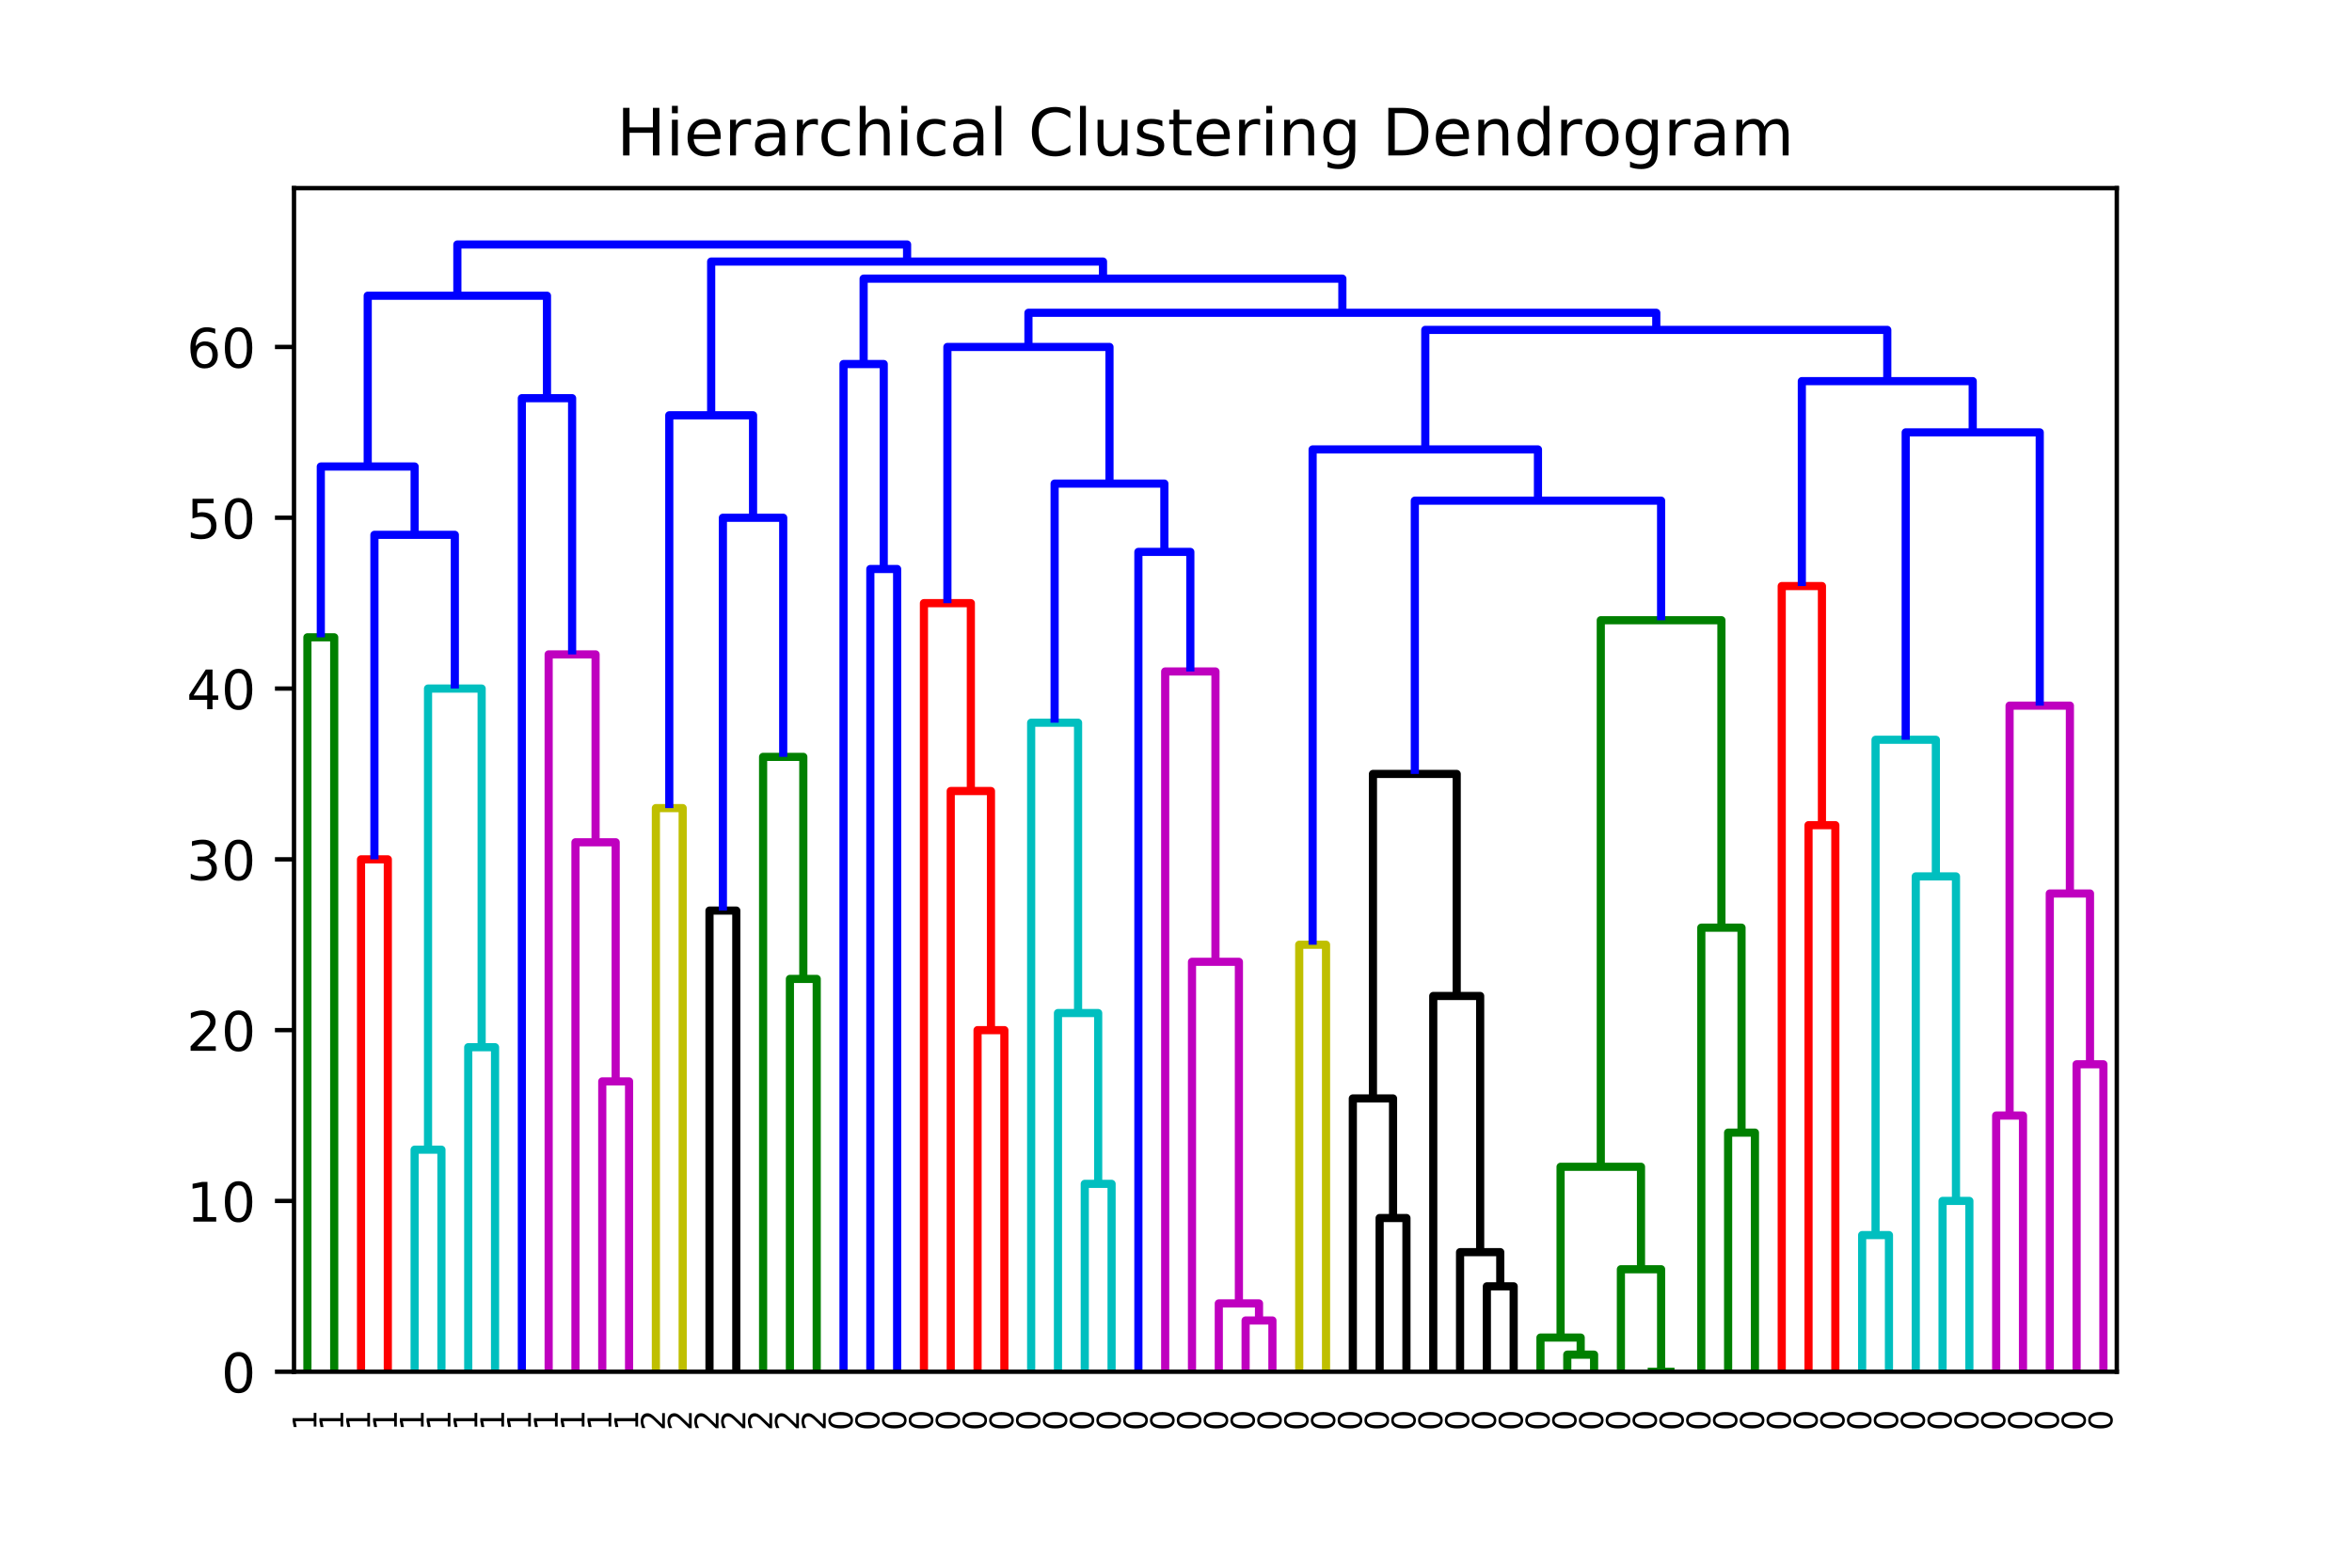 <?xml version="1.0" encoding="utf-8" standalone="no"?>
<!DOCTYPE svg PUBLIC "-//W3C//DTD SVG 1.1//EN"
  "http://www.w3.org/Graphics/SVG/1.1/DTD/svg11.dtd">
<!-- Created with matplotlib (http://matplotlib.org/) -->
<svg height="288pt" version="1.1" viewBox="0 0 432 288" width="432pt" xmlns="http://www.w3.org/2000/svg" xmlns:xlink="http://www.w3.org/1999/xlink">
 <defs>
  <style type="text/css">
*{stroke-linecap:butt;stroke-linejoin:round;}
  </style>
 </defs>
 <g id="figure_1">
  <g id="patch_1">
   <path d="M 0 288 
L 432 288 
L 432 0 
L 0 0 
z
" style="fill:#ffffff;"/>
  </g>
  <g id="axes_1">
   <g id="patch_2">
    <path d="M 54 252 
L 388.8 252 
L 388.8 34.56 
L 54 34.56 
z
" style="fill:#ffffff;"/>
   </g>
   <g id="matplotlib.axis_1">
    <g id="xtick_1">
     <g id="text_1">
      <!-- 1 -->
      <defs>
       <path d="M 12.406 8.297 
L 28.516 8.297 
L 28.516 63.922 
L 10.984 60.406 
L 10.984 69.391 
L 28.422 72.906 
L 38.281 72.906 
L 38.281 8.297 
L 54.391 8.297 
L 54.391 0 
L 12.406 0 
z
" id="DejaVuSans-31"/>
      </defs>
      <g transform="translate(58.117 262.817)rotate(-90)scale(0.06 -0.06)">
       <use xlink:href="#DejaVuSans-31"/>
      </g>
     </g>
    </g>
    <g id="xtick_2">
     <g id="text_2">
      <!-- 1 -->
      <g transform="translate(63.041 262.817)rotate(-90)scale(0.06 -0.06)">
       <use xlink:href="#DejaVuSans-31"/>
      </g>
     </g>
    </g>
    <g id="xtick_3">
     <g id="text_3">
      <!-- 1 -->
      <g transform="translate(67.964 262.817)rotate(-90)scale(0.06 -0.06)">
       <use xlink:href="#DejaVuSans-31"/>
      </g>
     </g>
    </g>
    <g id="xtick_4">
     <g id="text_4">
      <!-- 1 -->
      <g transform="translate(72.888 262.817)rotate(-90)scale(0.06 -0.06)">
       <use xlink:href="#DejaVuSans-31"/>
      </g>
     </g>
    </g>
    <g id="xtick_5">
     <g id="text_5">
      <!-- 1 -->
      <g transform="translate(77.812 262.817)rotate(-90)scale(0.06 -0.06)">
       <use xlink:href="#DejaVuSans-31"/>
      </g>
     </g>
    </g>
    <g id="xtick_6">
     <g id="text_6">
      <!-- 1 -->
      <g transform="translate(82.735 262.817)rotate(-90)scale(0.06 -0.06)">
       <use xlink:href="#DejaVuSans-31"/>
      </g>
     </g>
    </g>
    <g id="xtick_7">
     <g id="text_7">
      <!-- 1 -->
      <g transform="translate(87.659 262.817)rotate(-90)scale(0.06 -0.06)">
       <use xlink:href="#DejaVuSans-31"/>
      </g>
     </g>
    </g>
    <g id="xtick_8">
     <g id="text_8">
      <!-- 1 -->
      <g transform="translate(92.582 262.817)rotate(-90)scale(0.06 -0.06)">
       <use xlink:href="#DejaVuSans-31"/>
      </g>
     </g>
    </g>
    <g id="xtick_9">
     <g id="text_9">
      <!-- 1 -->
      <g transform="translate(97.506 262.817)rotate(-90)scale(0.06 -0.06)">
       <use xlink:href="#DejaVuSans-31"/>
      </g>
     </g>
    </g>
    <g id="xtick_10">
     <g id="text_10">
      <!-- 1 -->
      <g transform="translate(102.429 262.817)rotate(-90)scale(0.06 -0.06)">
       <use xlink:href="#DejaVuSans-31"/>
      </g>
     </g>
    </g>
    <g id="xtick_11">
     <g id="text_11">
      <!-- 1 -->
      <g transform="translate(107.353 262.817)rotate(-90)scale(0.06 -0.06)">
       <use xlink:href="#DejaVuSans-31"/>
      </g>
     </g>
    </g>
    <g id="xtick_12">
     <g id="text_12">
      <!-- 1 -->
      <g transform="translate(112.276 262.817)rotate(-90)scale(0.06 -0.06)">
       <use xlink:href="#DejaVuSans-31"/>
      </g>
     </g>
    </g>
    <g id="xtick_13">
     <g id="text_13">
      <!-- 1 -->
      <g transform="translate(117.2 262.817)rotate(-90)scale(0.06 -0.06)">
       <use xlink:href="#DejaVuSans-31"/>
      </g>
     </g>
    </g>
    <g id="xtick_14">
     <g id="text_14">
      <!-- 2 -->
      <defs>
       <path d="M 19.188 8.297 
L 53.609 8.297 
L 53.609 0 
L 7.328 0 
L 7.328 8.297 
Q 12.938 14.109 22.625 23.891 
Q 32.328 33.688 34.812 36.531 
Q 39.547 41.844 41.422 45.531 
Q 43.312 49.219 43.312 52.781 
Q 43.312 58.594 39.234 62.25 
Q 35.156 65.922 28.609 65.922 
Q 23.969 65.922 18.812 64.312 
Q 13.672 62.703 7.812 59.422 
L 7.812 69.391 
Q 13.766 71.781 18.938 73 
Q 24.125 74.219 28.422 74.219 
Q 39.75 74.219 46.484 68.547 
Q 53.219 62.891 53.219 53.422 
Q 53.219 48.922 51.531 44.891 
Q 49.859 40.875 45.406 35.406 
Q 44.188 33.984 37.641 27.219 
Q 31.109 20.453 19.188 8.297 
z
" id="DejaVuSans-32"/>
      </defs>
      <g transform="translate(122.123 262.817)rotate(-90)scale(0.06 -0.06)">
       <use xlink:href="#DejaVuSans-32"/>
      </g>
     </g>
    </g>
    <g id="xtick_15">
     <g id="text_15">
      <!-- 2 -->
      <g transform="translate(127.047 262.817)rotate(-90)scale(0.06 -0.06)">
       <use xlink:href="#DejaVuSans-32"/>
      </g>
     </g>
    </g>
    <g id="xtick_16">
     <g id="text_16">
      <!-- 2 -->
      <g transform="translate(131.97 262.817)rotate(-90)scale(0.06 -0.06)">
       <use xlink:href="#DejaVuSans-32"/>
      </g>
     </g>
    </g>
    <g id="xtick_17">
     <g id="text_17">
      <!-- 2 -->
      <g transform="translate(136.894 262.817)rotate(-90)scale(0.06 -0.06)">
       <use xlink:href="#DejaVuSans-32"/>
      </g>
     </g>
    </g>
    <g id="xtick_18">
     <g id="text_18">
      <!-- 2 -->
      <g transform="translate(141.817 262.817)rotate(-90)scale(0.06 -0.06)">
       <use xlink:href="#DejaVuSans-32"/>
      </g>
     </g>
    </g>
    <g id="xtick_19">
     <g id="text_19">
      <!-- 2 -->
      <g transform="translate(146.741 262.817)rotate(-90)scale(0.06 -0.06)">
       <use xlink:href="#DejaVuSans-32"/>
      </g>
     </g>
    </g>
    <g id="xtick_20">
     <g id="text_20">
      <!-- 2 -->
      <g transform="translate(151.664 262.817)rotate(-90)scale(0.06 -0.06)">
       <use xlink:href="#DejaVuSans-32"/>
      </g>
     </g>
    </g>
    <g id="xtick_21">
     <g id="text_21">
      <!-- 0 -->
      <defs>
       <path d="M 31.781 66.406 
Q 24.172 66.406 20.328 58.906 
Q 16.5 51.422 16.5 36.375 
Q 16.5 21.391 20.328 13.891 
Q 24.172 6.391 31.781 6.391 
Q 39.453 6.391 43.281 13.891 
Q 47.125 21.391 47.125 36.375 
Q 47.125 51.422 43.281 58.906 
Q 39.453 66.406 31.781 66.406 
z
M 31.781 74.219 
Q 44.047 74.219 50.516 64.516 
Q 56.984 54.828 56.984 36.375 
Q 56.984 17.969 50.516 8.266 
Q 44.047 -1.422 31.781 -1.422 
Q 19.531 -1.422 13.062 8.266 
Q 6.594 17.969 6.594 36.375 
Q 6.594 54.828 13.062 64.516 
Q 19.531 74.219 31.781 74.219 
z
" id="DejaVuSans-30"/>
      </defs>
      <g transform="translate(156.588 262.817)rotate(-90)scale(0.06 -0.06)">
       <use xlink:href="#DejaVuSans-30"/>
      </g>
     </g>
    </g>
    <g id="xtick_22">
     <g id="text_22">
      <!-- 0 -->
      <g transform="translate(161.512 262.817)rotate(-90)scale(0.06 -0.06)">
       <use xlink:href="#DejaVuSans-30"/>
      </g>
     </g>
    </g>
    <g id="xtick_23">
     <g id="text_23">
      <!-- 0 -->
      <g transform="translate(166.435 262.817)rotate(-90)scale(0.06 -0.06)">
       <use xlink:href="#DejaVuSans-30"/>
      </g>
     </g>
    </g>
    <g id="xtick_24">
     <g id="text_24">
      <!-- 0 -->
      <g transform="translate(171.359 262.817)rotate(-90)scale(0.06 -0.06)">
       <use xlink:href="#DejaVuSans-30"/>
      </g>
     </g>
    </g>
    <g id="xtick_25">
     <g id="text_25">
      <!-- 0 -->
      <g transform="translate(176.282 262.817)rotate(-90)scale(0.06 -0.06)">
       <use xlink:href="#DejaVuSans-30"/>
      </g>
     </g>
    </g>
    <g id="xtick_26">
     <g id="text_26">
      <!-- 0 -->
      <g transform="translate(181.206 262.817)rotate(-90)scale(0.06 -0.06)">
       <use xlink:href="#DejaVuSans-30"/>
      </g>
     </g>
    </g>
    <g id="xtick_27">
     <g id="text_27">
      <!-- 0 -->
      <g transform="translate(186.129 262.817)rotate(-90)scale(0.06 -0.06)">
       <use xlink:href="#DejaVuSans-30"/>
      </g>
     </g>
    </g>
    <g id="xtick_28">
     <g id="text_28">
      <!-- 0 -->
      <g transform="translate(191.053 262.817)rotate(-90)scale(0.06 -0.06)">
       <use xlink:href="#DejaVuSans-30"/>
      </g>
     </g>
    </g>
    <g id="xtick_29">
     <g id="text_29">
      <!-- 0 -->
      <g transform="translate(195.976 262.817)rotate(-90)scale(0.06 -0.06)">
       <use xlink:href="#DejaVuSans-30"/>
      </g>
     </g>
    </g>
    <g id="xtick_30">
     <g id="text_30">
      <!-- 0 -->
      <g transform="translate(200.9 262.817)rotate(-90)scale(0.06 -0.06)">
       <use xlink:href="#DejaVuSans-30"/>
      </g>
     </g>
    </g>
    <g id="xtick_31">
     <g id="text_31">
      <!-- 0 -->
      <g transform="translate(205.823 262.817)rotate(-90)scale(0.06 -0.06)">
       <use xlink:href="#DejaVuSans-30"/>
      </g>
     </g>
    </g>
    <g id="xtick_32">
     <g id="text_32">
      <!-- 0 -->
      <g transform="translate(210.747 262.817)rotate(-90)scale(0.06 -0.06)">
       <use xlink:href="#DejaVuSans-30"/>
      </g>
     </g>
    </g>
    <g id="xtick_33">
     <g id="text_33">
      <!-- 0 -->
      <g transform="translate(215.67 262.817)rotate(-90)scale(0.06 -0.06)">
       <use xlink:href="#DejaVuSans-30"/>
      </g>
     </g>
    </g>
    <g id="xtick_34">
     <g id="text_34">
      <!-- 0 -->
      <g transform="translate(220.594 262.817)rotate(-90)scale(0.06 -0.06)">
       <use xlink:href="#DejaVuSans-30"/>
      </g>
     </g>
    </g>
    <g id="xtick_35">
     <g id="text_35">
      <!-- 0 -->
      <g transform="translate(225.517 262.817)rotate(-90)scale(0.06 -0.06)">
       <use xlink:href="#DejaVuSans-30"/>
      </g>
     </g>
    </g>
    <g id="xtick_36">
     <g id="text_36">
      <!-- 0 -->
      <g transform="translate(230.441 262.817)rotate(-90)scale(0.06 -0.06)">
       <use xlink:href="#DejaVuSans-30"/>
      </g>
     </g>
    </g>
    <g id="xtick_37">
     <g id="text_37">
      <!-- 0 -->
      <g transform="translate(235.364 262.817)rotate(-90)scale(0.06 -0.06)">
       <use xlink:href="#DejaVuSans-30"/>
      </g>
     </g>
    </g>
    <g id="xtick_38">
     <g id="text_38">
      <!-- 0 -->
      <g transform="translate(240.288 262.817)rotate(-90)scale(0.06 -0.06)">
       <use xlink:href="#DejaVuSans-30"/>
      </g>
     </g>
    </g>
    <g id="xtick_39">
     <g id="text_39">
      <!-- 0 -->
      <g transform="translate(245.212 262.817)rotate(-90)scale(0.06 -0.06)">
       <use xlink:href="#DejaVuSans-30"/>
      </g>
     </g>
    </g>
    <g id="xtick_40">
     <g id="text_40">
      <!-- 0 -->
      <g transform="translate(250.135 262.817)rotate(-90)scale(0.06 -0.06)">
       <use xlink:href="#DejaVuSans-30"/>
      </g>
     </g>
    </g>
    <g id="xtick_41">
     <g id="text_41">
      <!-- 0 -->
      <g transform="translate(255.059 262.817)rotate(-90)scale(0.06 -0.06)">
       <use xlink:href="#DejaVuSans-30"/>
      </g>
     </g>
    </g>
    <g id="xtick_42">
     <g id="text_42">
      <!-- 0 -->
      <g transform="translate(259.982 262.817)rotate(-90)scale(0.06 -0.06)">
       <use xlink:href="#DejaVuSans-30"/>
      </g>
     </g>
    </g>
    <g id="xtick_43">
     <g id="text_43">
      <!-- 0 -->
      <g transform="translate(264.906 262.817)rotate(-90)scale(0.06 -0.06)">
       <use xlink:href="#DejaVuSans-30"/>
      </g>
     </g>
    </g>
    <g id="xtick_44">
     <g id="text_44">
      <!-- 0 -->
      <g transform="translate(269.829 262.817)rotate(-90)scale(0.06 -0.06)">
       <use xlink:href="#DejaVuSans-30"/>
      </g>
     </g>
    </g>
    <g id="xtick_45">
     <g id="text_45">
      <!-- 0 -->
      <g transform="translate(274.753 262.817)rotate(-90)scale(0.06 -0.06)">
       <use xlink:href="#DejaVuSans-30"/>
      </g>
     </g>
    </g>
    <g id="xtick_46">
     <g id="text_46">
      <!-- 0 -->
      <g transform="translate(279.676 262.817)rotate(-90)scale(0.06 -0.06)">
       <use xlink:href="#DejaVuSans-30"/>
      </g>
     </g>
    </g>
    <g id="xtick_47">
     <g id="text_47">
      <!-- 0 -->
      <g transform="translate(284.6 262.817)rotate(-90)scale(0.06 -0.06)">
       <use xlink:href="#DejaVuSans-30"/>
      </g>
     </g>
    </g>
    <g id="xtick_48">
     <g id="text_48">
      <!-- 0 -->
      <g transform="translate(289.523 262.817)rotate(-90)scale(0.06 -0.06)">
       <use xlink:href="#DejaVuSans-30"/>
      </g>
     </g>
    </g>
    <g id="xtick_49">
     <g id="text_49">
      <!-- 0 -->
      <g transform="translate(294.447 262.817)rotate(-90)scale(0.06 -0.06)">
       <use xlink:href="#DejaVuSans-30"/>
      </g>
     </g>
    </g>
    <g id="xtick_50">
     <g id="text_50">
      <!-- 0 -->
      <g transform="translate(299.37 262.817)rotate(-90)scale(0.06 -0.06)">
       <use xlink:href="#DejaVuSans-30"/>
      </g>
     </g>
    </g>
    <g id="xtick_51">
     <g id="text_51">
      <!-- 0 -->
      <g transform="translate(304.294 262.817)rotate(-90)scale(0.06 -0.06)">
       <use xlink:href="#DejaVuSans-30"/>
      </g>
     </g>
    </g>
    <g id="xtick_52">
     <g id="text_52">
      <!-- 0 -->
      <g transform="translate(309.217 262.817)rotate(-90)scale(0.06 -0.06)">
       <use xlink:href="#DejaVuSans-30"/>
      </g>
     </g>
    </g>
    <g id="xtick_53">
     <g id="text_53">
      <!-- 0 -->
      <g transform="translate(314.141 262.817)rotate(-90)scale(0.06 -0.06)">
       <use xlink:href="#DejaVuSans-30"/>
      </g>
     </g>
    </g>
    <g id="xtick_54">
     <g id="text_54">
      <!-- 0 -->
      <g transform="translate(319.064 262.817)rotate(-90)scale(0.06 -0.06)">
       <use xlink:href="#DejaVuSans-30"/>
      </g>
     </g>
    </g>
    <g id="xtick_55">
     <g id="text_55">
      <!-- 0 -->
      <g transform="translate(323.988 262.817)rotate(-90)scale(0.06 -0.06)">
       <use xlink:href="#DejaVuSans-30"/>
      </g>
     </g>
    </g>
    <g id="xtick_56">
     <g id="text_56">
      <!-- 0 -->
      <g transform="translate(328.912 262.817)rotate(-90)scale(0.06 -0.06)">
       <use xlink:href="#DejaVuSans-30"/>
      </g>
     </g>
    </g>
    <g id="xtick_57">
     <g id="text_57">
      <!-- 0 -->
      <g transform="translate(333.835 262.817)rotate(-90)scale(0.06 -0.06)">
       <use xlink:href="#DejaVuSans-30"/>
      </g>
     </g>
    </g>
    <g id="xtick_58">
     <g id="text_58">
      <!-- 0 -->
      <g transform="translate(338.759 262.817)rotate(-90)scale(0.06 -0.06)">
       <use xlink:href="#DejaVuSans-30"/>
      </g>
     </g>
    </g>
    <g id="xtick_59">
     <g id="text_59">
      <!-- 0 -->
      <g transform="translate(343.682 262.817)rotate(-90)scale(0.06 -0.06)">
       <use xlink:href="#DejaVuSans-30"/>
      </g>
     </g>
    </g>
    <g id="xtick_60">
     <g id="text_60">
      <!-- 0 -->
      <g transform="translate(348.606 262.817)rotate(-90)scale(0.06 -0.06)">
       <use xlink:href="#DejaVuSans-30"/>
      </g>
     </g>
    </g>
    <g id="xtick_61">
     <g id="text_61">
      <!-- 0 -->
      <g transform="translate(353.529 262.817)rotate(-90)scale(0.06 -0.06)">
       <use xlink:href="#DejaVuSans-30"/>
      </g>
     </g>
    </g>
    <g id="xtick_62">
     <g id="text_62">
      <!-- 0 -->
      <g transform="translate(358.453 262.817)rotate(-90)scale(0.06 -0.06)">
       <use xlink:href="#DejaVuSans-30"/>
      </g>
     </g>
    </g>
    <g id="xtick_63">
     <g id="text_63">
      <!-- 0 -->
      <g transform="translate(363.376 262.817)rotate(-90)scale(0.06 -0.06)">
       <use xlink:href="#DejaVuSans-30"/>
      </g>
     </g>
    </g>
    <g id="xtick_64">
     <g id="text_64">
      <!-- 0 -->
      <g transform="translate(368.3 262.817)rotate(-90)scale(0.06 -0.06)">
       <use xlink:href="#DejaVuSans-30"/>
      </g>
     </g>
    </g>
    <g id="xtick_65">
     <g id="text_65">
      <!-- 0 -->
      <g transform="translate(373.223 262.817)rotate(-90)scale(0.06 -0.06)">
       <use xlink:href="#DejaVuSans-30"/>
      </g>
     </g>
    </g>
    <g id="xtick_66">
     <g id="text_66">
      <!-- 0 -->
      <g transform="translate(378.147 262.817)rotate(-90)scale(0.06 -0.06)">
       <use xlink:href="#DejaVuSans-30"/>
      </g>
     </g>
    </g>
    <g id="xtick_67">
     <g id="text_67">
      <!-- 0 -->
      <g transform="translate(383.07 262.817)rotate(-90)scale(0.06 -0.06)">
       <use xlink:href="#DejaVuSans-30"/>
      </g>
     </g>
    </g>
    <g id="xtick_68">
     <g id="text_68">
      <!-- 0 -->
      <g transform="translate(387.994 262.817)rotate(-90)scale(0.06 -0.06)">
       <use xlink:href="#DejaVuSans-30"/>
      </g>
     </g>
    </g>
   </g>
   <g id="matplotlib.axis_2">
    <g id="ytick_1">
     <g id="line2d_1">
      <defs>
       <path d="M 0 0 
L -3.5 0 
" id="m6a37c82763" style="stroke:#000000;stroke-width:0.8;"/>
      </defs>
      <g>
       <use style="stroke:#000000;stroke-width:0.8;" x="54" xlink:href="#m6a37c82763" y="252"/>
      </g>
     </g>
     <g id="text_69">
      <!-- 0 -->
      <g transform="translate(40.638 255.799)scale(0.1 -0.1)">
       <use xlink:href="#DejaVuSans-30"/>
      </g>
     </g>
    </g>
    <g id="ytick_2">
     <g id="line2d_2">
      <g>
       <use style="stroke:#000000;stroke-width:0.8;" x="54" xlink:href="#m6a37c82763" y="220.623"/>
      </g>
     </g>
     <g id="text_70">
      <!-- 10 -->
      <g transform="translate(34.275 224.423)scale(0.1 -0.1)">
       <use xlink:href="#DejaVuSans-31"/>
       <use x="63.623" xlink:href="#DejaVuSans-30"/>
      </g>
     </g>
    </g>
    <g id="ytick_3">
     <g id="line2d_3">
      <g>
       <use style="stroke:#000000;stroke-width:0.8;" x="54" xlink:href="#m6a37c82763" y="189.247"/>
      </g>
     </g>
     <g id="text_71">
      <!-- 20 -->
      <g transform="translate(34.275 193.046)scale(0.1 -0.1)">
       <use xlink:href="#DejaVuSans-32"/>
       <use x="63.623" xlink:href="#DejaVuSans-30"/>
      </g>
     </g>
    </g>
    <g id="ytick_4">
     <g id="line2d_4">
      <g>
       <use style="stroke:#000000;stroke-width:0.8;" x="54" xlink:href="#m6a37c82763" y="157.87"/>
      </g>
     </g>
     <g id="text_72">
      <!-- 30 -->
      <defs>
       <path d="M 40.578 39.312 
Q 47.656 37.797 51.625 33 
Q 55.609 28.219 55.609 21.188 
Q 55.609 10.406 48.188 4.484 
Q 40.766 -1.422 27.094 -1.422 
Q 22.516 -1.422 17.656 -0.516 
Q 12.797 0.391 7.625 2.203 
L 7.625 11.719 
Q 11.719 9.328 16.594 8.109 
Q 21.484 6.891 26.812 6.891 
Q 36.078 6.891 40.938 10.547 
Q 45.797 14.203 45.797 21.188 
Q 45.797 27.641 41.281 31.266 
Q 36.766 34.906 28.719 34.906 
L 20.219 34.906 
L 20.219 43.016 
L 29.109 43.016 
Q 36.375 43.016 40.234 45.922 
Q 44.094 48.828 44.094 54.297 
Q 44.094 59.906 40.109 62.906 
Q 36.141 65.922 28.719 65.922 
Q 24.656 65.922 20.016 65.031 
Q 15.375 64.156 9.812 62.312 
L 9.812 71.094 
Q 15.438 72.656 20.344 73.438 
Q 25.25 74.219 29.594 74.219 
Q 40.828 74.219 47.359 69.109 
Q 53.906 64.016 53.906 55.328 
Q 53.906 49.266 50.438 45.094 
Q 46.969 40.922 40.578 39.312 
z
" id="DejaVuSans-33"/>
      </defs>
      <g transform="translate(34.275 161.669)scale(0.1 -0.1)">
       <use xlink:href="#DejaVuSans-33"/>
       <use x="63.623" xlink:href="#DejaVuSans-30"/>
      </g>
     </g>
    </g>
    <g id="ytick_5">
     <g id="line2d_5">
      <g>
       <use style="stroke:#000000;stroke-width:0.8;" x="54" xlink:href="#m6a37c82763" y="126.494"/>
      </g>
     </g>
     <g id="text_73">
      <!-- 40 -->
      <defs>
       <path d="M 37.797 64.312 
L 12.891 25.391 
L 37.797 25.391 
z
M 35.203 72.906 
L 47.609 72.906 
L 47.609 25.391 
L 58.016 25.391 
L 58.016 17.188 
L 47.609 17.188 
L 47.609 0 
L 37.797 0 
L 37.797 17.188 
L 4.891 17.188 
L 4.891 26.703 
z
" id="DejaVuSans-34"/>
      </defs>
      <g transform="translate(34.275 130.293)scale(0.1 -0.1)">
       <use xlink:href="#DejaVuSans-34"/>
       <use x="63.623" xlink:href="#DejaVuSans-30"/>
      </g>
     </g>
    </g>
    <g id="ytick_6">
     <g id="line2d_6">
      <g>
       <use style="stroke:#000000;stroke-width:0.8;" x="54" xlink:href="#m6a37c82763" y="95.117"/>
      </g>
     </g>
     <g id="text_74">
      <!-- 50 -->
      <defs>
       <path d="M 10.797 72.906 
L 49.516 72.906 
L 49.516 64.594 
L 19.828 64.594 
L 19.828 46.734 
Q 21.969 47.469 24.109 47.828 
Q 26.266 48.188 28.422 48.188 
Q 40.625 48.188 47.75 41.5 
Q 54.891 34.812 54.891 23.391 
Q 54.891 11.625 47.562 5.094 
Q 40.234 -1.422 26.906 -1.422 
Q 22.312 -1.422 17.547 -0.641 
Q 12.797 0.141 7.719 1.703 
L 7.719 11.625 
Q 12.109 9.234 16.797 8.062 
Q 21.484 6.891 26.703 6.891 
Q 35.156 6.891 40.078 11.328 
Q 45.016 15.766 45.016 23.391 
Q 45.016 31 40.078 35.438 
Q 35.156 39.891 26.703 39.891 
Q 22.75 39.891 18.812 39.016 
Q 14.891 38.141 10.797 36.281 
z
" id="DejaVuSans-35"/>
      </defs>
      <g transform="translate(34.275 98.916)scale(0.1 -0.1)">
       <use xlink:href="#DejaVuSans-35"/>
       <use x="63.623" xlink:href="#DejaVuSans-30"/>
      </g>
     </g>
    </g>
    <g id="ytick_7">
     <g id="line2d_7">
      <g>
       <use style="stroke:#000000;stroke-width:0.8;" x="54" xlink:href="#m6a37c82763" y="63.74"/>
      </g>
     </g>
     <g id="text_75">
      <!-- 60 -->
      <defs>
       <path d="M 33.016 40.375 
Q 26.375 40.375 22.484 35.828 
Q 18.609 31.297 18.609 23.391 
Q 18.609 15.531 22.484 10.953 
Q 26.375 6.391 33.016 6.391 
Q 39.656 6.391 43.531 10.953 
Q 47.406 15.531 47.406 23.391 
Q 47.406 31.297 43.531 35.828 
Q 39.656 40.375 33.016 40.375 
z
M 52.594 71.297 
L 52.594 62.312 
Q 48.875 64.062 45.094 64.984 
Q 41.312 65.922 37.594 65.922 
Q 27.828 65.922 22.672 59.328 
Q 17.531 52.734 16.797 39.406 
Q 19.672 43.656 24.016 45.922 
Q 28.375 48.188 33.594 48.188 
Q 44.578 48.188 50.953 41.516 
Q 57.328 34.859 57.328 23.391 
Q 57.328 12.156 50.688 5.359 
Q 44.047 -1.422 33.016 -1.422 
Q 20.359 -1.422 13.672 8.266 
Q 6.984 17.969 6.984 36.375 
Q 6.984 53.656 15.188 63.938 
Q 23.391 74.219 37.203 74.219 
Q 40.922 74.219 44.703 73.484 
Q 48.484 72.75 52.594 71.297 
z
" id="DejaVuSans-36"/>
      </defs>
      <g transform="translate(34.275 67.539)scale(0.1 -0.1)">
       <use xlink:href="#DejaVuSans-36"/>
       <use x="63.623" xlink:href="#DejaVuSans-30"/>
      </g>
     </g>
    </g>
   </g>
   <g id="LineCollection_1">
    <path clip-path="url(#p974ba2e86e)" d="M 56.462 252 
L 56.462 117.081 
L 61.385 117.081 
L 61.385 252 
" style="fill:none;stroke:#008000;stroke-width:1.5;"/>
    <path clip-path="url(#p974ba2e86e)" d="M 145.085 252 
L 145.085 179.834 
L 150.009 179.834 
L 150.009 252 
" style="fill:none;stroke:#008000;stroke-width:1.5;"/>
    <path clip-path="url(#p974ba2e86e)" d="M 140.162 252 
L 140.162 139.044 
L 147.547 139.044 
L 147.547 179.834 
" style="fill:none;stroke:#008000;stroke-width:1.5;"/>
    <path clip-path="url(#p974ba2e86e)" d="M 287.868 252 
L 287.868 248.862 
L 292.791 248.862 
L 292.791 252 
" style="fill:none;stroke:#008000;stroke-width:1.5;"/>
    <path clip-path="url(#p974ba2e86e)" d="M 282.944 252 
L 282.944 245.725 
L 290.329 245.725 
L 290.329 248.862 
" style="fill:none;stroke:#008000;stroke-width:1.5;"/>
    <path clip-path="url(#p974ba2e86e)" d="M 302.638 252 
L 302.638 252 
L 307.562 252 
L 307.562 252 
" style="fill:none;stroke:#008000;stroke-width:1.5;"/>
    <path clip-path="url(#p974ba2e86e)" d="M 297.715 252 
L 297.715 233.174 
L 305.1 233.174 
L 305.1 252 
" style="fill:none;stroke:#008000;stroke-width:1.5;"/>
    <path clip-path="url(#p974ba2e86e)" d="M 286.637 245.725 
L 286.637 214.348 
L 301.407 214.348 
L 301.407 233.174 
" style="fill:none;stroke:#008000;stroke-width:1.5;"/>
    <path clip-path="url(#p974ba2e86e)" d="M 317.409 252 
L 317.409 208.073 
L 322.332 208.073 
L 322.332 252 
" style="fill:none;stroke:#008000;stroke-width:1.5;"/>
    <path clip-path="url(#p974ba2e86e)" d="M 312.485 252 
L 312.485 170.421 
L 319.871 170.421 
L 319.871 208.073 
" style="fill:none;stroke:#008000;stroke-width:1.5;"/>
    <path clip-path="url(#p974ba2e86e)" d="M 294.022 214.348 
L 294.022 113.943 
L 316.178 113.943 
L 316.178 170.421 
" style="fill:none;stroke:#008000;stroke-width:1.5;"/>
   </g>
   <g id="LineCollection_2">
    <path clip-path="url(#p974ba2e86e)" d="M 66.309 252 
L 66.309 157.87 
L 71.232 157.87 
L 71.232 252 
" style="fill:none;stroke:#ff0000;stroke-width:1.5;"/>
    <path clip-path="url(#p974ba2e86e)" d="M 179.55 252 
L 179.55 189.247 
L 184.474 189.247 
L 184.474 252 
" style="fill:none;stroke:#ff0000;stroke-width:1.5;"/>
    <path clip-path="url(#p974ba2e86e)" d="M 174.626 252 
L 174.626 145.319 
L 182.012 145.319 
L 182.012 189.247 
" style="fill:none;stroke:#ff0000;stroke-width:1.5;"/>
    <path clip-path="url(#p974ba2e86e)" d="M 169.703 252 
L 169.703 110.805 
L 178.319 110.805 
L 178.319 145.319 
" style="fill:none;stroke:#ff0000;stroke-width:1.5;"/>
    <path clip-path="url(#p974ba2e86e)" d="M 332.179 252 
L 332.179 151.595 
L 337.103 151.595 
L 337.103 252 
" style="fill:none;stroke:#ff0000;stroke-width:1.5;"/>
    <path clip-path="url(#p974ba2e86e)" d="M 327.256 252 
L 327.256 107.668 
L 334.641 107.668 
L 334.641 151.595 
" style="fill:none;stroke:#ff0000;stroke-width:1.5;"/>
   </g>
   <g id="LineCollection_3">
    <path clip-path="url(#p974ba2e86e)" d="M 76.156 252 
L 76.156 211.21 
L 81.079 211.21 
L 81.079 252 
" style="fill:none;stroke:#00bfbf;stroke-width:1.5;"/>
    <path clip-path="url(#p974ba2e86e)" d="M 86.003 252 
L 86.003 192.384 
L 90.926 192.384 
L 90.926 252 
" style="fill:none;stroke:#00bfbf;stroke-width:1.5;"/>
    <path clip-path="url(#p974ba2e86e)" d="M 78.618 211.21 
L 78.618 126.494 
L 88.465 126.494 
L 88.465 192.384 
" style="fill:none;stroke:#00bfbf;stroke-width:1.5;"/>
    <path clip-path="url(#p974ba2e86e)" d="M 199.244 252 
L 199.244 217.486 
L 204.168 217.486 
L 204.168 252 
" style="fill:none;stroke:#00bfbf;stroke-width:1.5;"/>
    <path clip-path="url(#p974ba2e86e)" d="M 194.321 252 
L 194.321 186.109 
L 201.706 186.109 
L 201.706 217.486 
" style="fill:none;stroke:#00bfbf;stroke-width:1.5;"/>
    <path clip-path="url(#p974ba2e86e)" d="M 189.397 252 
L 189.397 132.769 
L 198.013 132.769 
L 198.013 186.109 
" style="fill:none;stroke:#00bfbf;stroke-width:1.5;"/>
    <path clip-path="url(#p974ba2e86e)" d="M 342.026 252 
L 342.026 226.899 
L 346.95 226.899 
L 346.95 252 
" style="fill:none;stroke:#00bfbf;stroke-width:1.5;"/>
    <path clip-path="url(#p974ba2e86e)" d="M 356.797 252 
L 356.797 220.623 
L 361.721 220.623 
L 361.721 252 
" style="fill:none;stroke:#00bfbf;stroke-width:1.5;"/>
    <path clip-path="url(#p974ba2e86e)" d="M 351.874 252 
L 351.874 161.008 
L 359.259 161.008 
L 359.259 220.623 
" style="fill:none;stroke:#00bfbf;stroke-width:1.5;"/>
    <path clip-path="url(#p974ba2e86e)" d="M 344.488 226.899 
L 344.488 135.906 
L 355.566 135.906 
L 355.566 161.008 
" style="fill:none;stroke:#00bfbf;stroke-width:1.5;"/>
   </g>
   <g id="LineCollection_4">
    <path clip-path="url(#p974ba2e86e)" d="M 110.621 252 
L 110.621 198.66 
L 115.544 198.66 
L 115.544 252 
" style="fill:none;stroke:#bf00bf;stroke-width:1.5;"/>
    <path clip-path="url(#p974ba2e86e)" d="M 105.697 252 
L 105.697 154.732 
L 113.082 154.732 
L 113.082 198.66 
" style="fill:none;stroke:#bf00bf;stroke-width:1.5;"/>
    <path clip-path="url(#p974ba2e86e)" d="M 100.774 252 
L 100.774 120.218 
L 109.39 120.218 
L 109.39 154.732 
" style="fill:none;stroke:#bf00bf;stroke-width:1.5;"/>
    <path clip-path="url(#p974ba2e86e)" d="M 228.785 252 
L 228.785 242.587 
L 233.709 242.587 
L 233.709 252 
" style="fill:none;stroke:#bf00bf;stroke-width:1.5;"/>
    <path clip-path="url(#p974ba2e86e)" d="M 223.862 252 
L 223.862 239.449 
L 231.247 239.449 
L 231.247 242.587 
" style="fill:none;stroke:#bf00bf;stroke-width:1.5;"/>
    <path clip-path="url(#p974ba2e86e)" d="M 218.938 252 
L 218.938 176.696 
L 227.554 176.696 
L 227.554 239.449 
" style="fill:none;stroke:#bf00bf;stroke-width:1.5;"/>
    <path clip-path="url(#p974ba2e86e)" d="M 214.015 252 
L 214.015 123.356 
L 223.246 123.356 
L 223.246 176.696 
" style="fill:none;stroke:#bf00bf;stroke-width:1.5;"/>
    <path clip-path="url(#p974ba2e86e)" d="M 366.644 252 
L 366.644 204.935 
L 371.568 204.935 
L 371.568 252 
" style="fill:none;stroke:#bf00bf;stroke-width:1.5;"/>
    <path clip-path="url(#p974ba2e86e)" d="M 381.415 252 
L 381.415 195.522 
L 386.338 195.522 
L 386.338 252 
" style="fill:none;stroke:#bf00bf;stroke-width:1.5;"/>
    <path clip-path="url(#p974ba2e86e)" d="M 376.491 252 
L 376.491 164.145 
L 383.876 164.145 
L 383.876 195.522 
" style="fill:none;stroke:#bf00bf;stroke-width:1.5;"/>
    <path clip-path="url(#p974ba2e86e)" d="M 369.106 204.935 
L 369.106 129.631 
L 380.184 129.631 
L 380.184 164.145 
" style="fill:none;stroke:#bf00bf;stroke-width:1.5;"/>
   </g>
   <g id="LineCollection_5">
    <path clip-path="url(#p974ba2e86e)" d="M 120.468 252 
L 120.468 148.457 
L 125.391 148.457 
L 125.391 252 
" style="fill:none;stroke:#bfbf00;stroke-width:1.5;"/>
    <path clip-path="url(#p974ba2e86e)" d="M 238.632 252 
L 238.632 173.558 
L 243.556 173.558 
L 243.556 252 
" style="fill:none;stroke:#bfbf00;stroke-width:1.5;"/>
   </g>
   <g id="LineCollection_6">
    <path clip-path="url(#p974ba2e86e)" d="M 130.315 252 
L 130.315 167.283 
L 135.238 167.283 
L 135.238 252 
" style="fill:none;stroke:#000000;stroke-width:1.5;"/>
    <path clip-path="url(#p974ba2e86e)" d="M 253.403 252 
L 253.403 223.761 
L 258.326 223.761 
L 258.326 252 
" style="fill:none;stroke:#000000;stroke-width:1.5;"/>
    <path clip-path="url(#p974ba2e86e)" d="M 248.479 252 
L 248.479 201.797 
L 255.865 201.797 
L 255.865 223.761 
" style="fill:none;stroke:#000000;stroke-width:1.5;"/>
    <path clip-path="url(#p974ba2e86e)" d="M 273.097 252 
L 273.097 236.312 
L 278.021 236.312 
L 278.021 252 
" style="fill:none;stroke:#000000;stroke-width:1.5;"/>
    <path clip-path="url(#p974ba2e86e)" d="M 268.174 252 
L 268.174 230.036 
L 275.559 230.036 
L 275.559 236.312 
" style="fill:none;stroke:#000000;stroke-width:1.5;"/>
    <path clip-path="url(#p974ba2e86e)" d="M 263.25 252 
L 263.25 182.971 
L 271.866 182.971 
L 271.866 230.036 
" style="fill:none;stroke:#000000;stroke-width:1.5;"/>
    <path clip-path="url(#p974ba2e86e)" d="M 252.172 201.797 
L 252.172 142.182 
L 267.558 142.182 
L 267.558 182.971 
" style="fill:none;stroke:#000000;stroke-width:1.5;"/>
   </g>
   <g id="LineCollection_7">
    <path clip-path="url(#p974ba2e86e)" d="M 68.771 157.87 
L 68.771 98.255 
L 83.541 98.255 
L 83.541 126.494 
" style="fill:none;stroke:#0000ff;stroke-width:1.5;"/>
    <path clip-path="url(#p974ba2e86e)" d="M 58.924 117.081 
L 58.924 85.704 
L 76.156 85.704 
L 76.156 98.255 
" style="fill:none;stroke:#0000ff;stroke-width:1.5;"/>
    <path clip-path="url(#p974ba2e86e)" d="M 95.85 252 
L 95.85 73.153 
L 105.082 73.153 
L 105.082 120.218 
" style="fill:none;stroke:#0000ff;stroke-width:1.5;"/>
    <path clip-path="url(#p974ba2e86e)" d="M 67.54 85.704 
L 67.54 54.327 
L 100.466 54.327 
L 100.466 73.153 
" style="fill:none;stroke:#0000ff;stroke-width:1.5;"/>
    <path clip-path="url(#p974ba2e86e)" d="M 132.776 167.283 
L 132.776 95.117 
L 143.854 95.117 
L 143.854 139.044 
" style="fill:none;stroke:#0000ff;stroke-width:1.5;"/>
    <path clip-path="url(#p974ba2e86e)" d="M 122.929 148.457 
L 122.929 76.291 
L 138.315 76.291 
L 138.315 95.117 
" style="fill:none;stroke:#0000ff;stroke-width:1.5;"/>
    <path clip-path="url(#p974ba2e86e)" d="M 159.856 252 
L 159.856 104.53 
L 164.779 104.53 
L 164.779 252 
" style="fill:none;stroke:#0000ff;stroke-width:1.5;"/>
    <path clip-path="url(#p974ba2e86e)" d="M 154.932 252 
L 154.932 66.878 
L 162.318 66.878 
L 162.318 104.53 
" style="fill:none;stroke:#0000ff;stroke-width:1.5;"/>
    <path clip-path="url(#p974ba2e86e)" d="M 209.091 252 
L 209.091 101.392 
L 218.631 101.392 
L 218.631 123.356 
" style="fill:none;stroke:#0000ff;stroke-width:1.5;"/>
    <path clip-path="url(#p974ba2e86e)" d="M 193.705 132.769 
L 193.705 88.842 
L 213.861 88.842 
L 213.861 101.392 
" style="fill:none;stroke:#0000ff;stroke-width:1.5;"/>
    <path clip-path="url(#p974ba2e86e)" d="M 174.011 110.805 
L 174.011 63.74 
L 203.783 63.74 
L 203.783 88.842 
" style="fill:none;stroke:#0000ff;stroke-width:1.5;"/>
    <path clip-path="url(#p974ba2e86e)" d="M 259.865 142.182 
L 259.865 91.979 
L 305.1 91.979 
L 305.1 113.943 
" style="fill:none;stroke:#0000ff;stroke-width:1.5;"/>
    <path clip-path="url(#p974ba2e86e)" d="M 241.094 173.558 
L 241.094 82.566 
L 282.483 82.566 
L 282.483 91.979 
" style="fill:none;stroke:#0000ff;stroke-width:1.5;"/>
    <path clip-path="url(#p974ba2e86e)" d="M 350.027 135.906 
L 350.027 79.429 
L 374.645 79.429 
L 374.645 129.631 
" style="fill:none;stroke:#0000ff;stroke-width:1.5;"/>
    <path clip-path="url(#p974ba2e86e)" d="M 330.949 107.668 
L 330.949 70.016 
L 362.336 70.016 
L 362.336 79.429 
" style="fill:none;stroke:#0000ff;stroke-width:1.5;"/>
    <path clip-path="url(#p974ba2e86e)" d="M 261.788 82.566 
L 261.788 60.603 
L 346.642 60.603 
L 346.642 70.016 
" style="fill:none;stroke:#0000ff;stroke-width:1.5;"/>
    <path clip-path="url(#p974ba2e86e)" d="M 188.897 63.74 
L 188.897 57.465 
L 304.215 57.465 
L 304.215 60.603 
" style="fill:none;stroke:#0000ff;stroke-width:1.5;"/>
    <path clip-path="url(#p974ba2e86e)" d="M 158.625 66.878 
L 158.625 51.19 
L 246.556 51.19 
L 246.556 57.465 
" style="fill:none;stroke:#0000ff;stroke-width:1.5;"/>
    <path clip-path="url(#p974ba2e86e)" d="M 130.622 76.291 
L 130.622 48.052 
L 202.591 48.052 
L 202.591 51.19 
" style="fill:none;stroke:#0000ff;stroke-width:1.5;"/>
    <path clip-path="url(#p974ba2e86e)" d="M 84.003 54.327 
L 84.003 44.914 
L 166.607 44.914 
L 166.607 48.052 
" style="fill:none;stroke:#0000ff;stroke-width:1.5;"/>
   </g>
   <g id="patch_3">
    <path d="M 54 252 
L 54 34.56 
" style="fill:none;stroke:#000000;stroke-linecap:square;stroke-linejoin:miter;stroke-width:0.8;"/>
   </g>
   <g id="patch_4">
    <path d="M 388.8 252 
L 388.8 34.56 
" style="fill:none;stroke:#000000;stroke-linecap:square;stroke-linejoin:miter;stroke-width:0.8;"/>
   </g>
   <g id="patch_5">
    <path d="M 54 252 
L 388.8 252 
" style="fill:none;stroke:#000000;stroke-linecap:square;stroke-linejoin:miter;stroke-width:0.8;"/>
   </g>
   <g id="patch_6">
    <path d="M 54 34.56 
L 388.8 34.56 
" style="fill:none;stroke:#000000;stroke-linecap:square;stroke-linejoin:miter;stroke-width:0.8;"/>
   </g>
   <g id="text_76">
    <!-- Hierarchical Clustering Dendrogram -->
    <defs>
     <path d="M 9.812 72.906 
L 19.672 72.906 
L 19.672 43.016 
L 55.516 43.016 
L 55.516 72.906 
L 65.375 72.906 
L 65.375 0 
L 55.516 0 
L 55.516 34.719 
L 19.672 34.719 
L 19.672 0 
L 9.812 0 
z
" id="DejaVuSans-48"/>
     <path d="M 9.422 54.688 
L 18.406 54.688 
L 18.406 0 
L 9.422 0 
z
M 9.422 75.984 
L 18.406 75.984 
L 18.406 64.594 
L 9.422 64.594 
z
" id="DejaVuSans-69"/>
     <path d="M 56.203 29.594 
L 56.203 25.203 
L 14.891 25.203 
Q 15.484 15.922 20.484 11.062 
Q 25.484 6.203 34.422 6.203 
Q 39.594 6.203 44.453 7.469 
Q 49.312 8.734 54.109 11.281 
L 54.109 2.781 
Q 49.266 0.734 44.188 -0.344 
Q 39.109 -1.422 33.891 -1.422 
Q 20.797 -1.422 13.156 6.188 
Q 5.516 13.812 5.516 26.812 
Q 5.516 40.234 12.766 48.109 
Q 20.016 56 32.328 56 
Q 43.359 56 49.781 48.891 
Q 56.203 41.797 56.203 29.594 
z
M 47.219 32.234 
Q 47.125 39.594 43.094 43.984 
Q 39.062 48.391 32.422 48.391 
Q 24.906 48.391 20.391 44.141 
Q 15.875 39.891 15.188 32.172 
z
" id="DejaVuSans-65"/>
     <path d="M 41.109 46.297 
Q 39.594 47.172 37.812 47.578 
Q 36.031 48 33.891 48 
Q 26.266 48 22.188 43.047 
Q 18.109 38.094 18.109 28.812 
L 18.109 0 
L 9.078 0 
L 9.078 54.688 
L 18.109 54.688 
L 18.109 46.188 
Q 20.953 51.172 25.484 53.578 
Q 30.031 56 36.531 56 
Q 37.453 56 38.578 55.875 
Q 39.703 55.766 41.062 55.516 
z
" id="DejaVuSans-72"/>
     <path d="M 34.281 27.484 
Q 23.391 27.484 19.188 25 
Q 14.984 22.516 14.984 16.5 
Q 14.984 11.719 18.141 8.906 
Q 21.297 6.109 26.703 6.109 
Q 34.188 6.109 38.703 11.406 
Q 43.219 16.703 43.219 25.484 
L 43.219 27.484 
z
M 52.203 31.203 
L 52.203 0 
L 43.219 0 
L 43.219 8.297 
Q 40.141 3.328 35.547 0.953 
Q 30.953 -1.422 24.312 -1.422 
Q 15.922 -1.422 10.953 3.297 
Q 6 8.016 6 15.922 
Q 6 25.141 12.172 29.828 
Q 18.359 34.516 30.609 34.516 
L 43.219 34.516 
L 43.219 35.406 
Q 43.219 41.609 39.141 45 
Q 35.062 48.391 27.688 48.391 
Q 23 48.391 18.547 47.266 
Q 14.109 46.141 10.016 43.891 
L 10.016 52.203 
Q 14.938 54.109 19.578 55.047 
Q 24.219 56 28.609 56 
Q 40.484 56 46.344 49.844 
Q 52.203 43.703 52.203 31.203 
z
" id="DejaVuSans-61"/>
     <path d="M 48.781 52.594 
L 48.781 44.188 
Q 44.969 46.297 41.141 47.344 
Q 37.312 48.391 33.406 48.391 
Q 24.656 48.391 19.812 42.844 
Q 14.984 37.312 14.984 27.297 
Q 14.984 17.281 19.812 11.734 
Q 24.656 6.203 33.406 6.203 
Q 37.312 6.203 41.141 7.25 
Q 44.969 8.297 48.781 10.406 
L 48.781 2.094 
Q 45.016 0.344 40.984 -0.531 
Q 36.969 -1.422 32.422 -1.422 
Q 20.062 -1.422 12.781 6.344 
Q 5.516 14.109 5.516 27.297 
Q 5.516 40.672 12.859 48.328 
Q 20.219 56 33.016 56 
Q 37.156 56 41.109 55.141 
Q 45.062 54.297 48.781 52.594 
z
" id="DejaVuSans-63"/>
     <path d="M 54.891 33.016 
L 54.891 0 
L 45.906 0 
L 45.906 32.719 
Q 45.906 40.484 42.875 44.328 
Q 39.844 48.188 33.797 48.188 
Q 26.516 48.188 22.312 43.547 
Q 18.109 38.922 18.109 30.906 
L 18.109 0 
L 9.078 0 
L 9.078 75.984 
L 18.109 75.984 
L 18.109 46.188 
Q 21.344 51.125 25.703 53.562 
Q 30.078 56 35.797 56 
Q 45.219 56 50.047 50.172 
Q 54.891 44.344 54.891 33.016 
z
" id="DejaVuSans-68"/>
     <path d="M 9.422 75.984 
L 18.406 75.984 
L 18.406 0 
L 9.422 0 
z
" id="DejaVuSans-6c"/>
     <path id="DejaVuSans-20"/>
     <path d="M 64.406 67.281 
L 64.406 56.891 
Q 59.422 61.531 53.781 63.812 
Q 48.141 66.109 41.797 66.109 
Q 29.297 66.109 22.656 58.469 
Q 16.016 50.828 16.016 36.375 
Q 16.016 21.969 22.656 14.328 
Q 29.297 6.688 41.797 6.688 
Q 48.141 6.688 53.781 8.984 
Q 59.422 11.281 64.406 15.922 
L 64.406 5.609 
Q 59.234 2.094 53.438 0.328 
Q 47.656 -1.422 41.219 -1.422 
Q 24.656 -1.422 15.125 8.703 
Q 5.609 18.844 5.609 36.375 
Q 5.609 53.953 15.125 64.078 
Q 24.656 74.219 41.219 74.219 
Q 47.75 74.219 53.531 72.484 
Q 59.328 70.75 64.406 67.281 
z
" id="DejaVuSans-43"/>
     <path d="M 8.5 21.578 
L 8.5 54.688 
L 17.484 54.688 
L 17.484 21.922 
Q 17.484 14.156 20.5 10.266 
Q 23.531 6.391 29.594 6.391 
Q 36.859 6.391 41.078 11.031 
Q 45.312 15.672 45.312 23.688 
L 45.312 54.688 
L 54.297 54.688 
L 54.297 0 
L 45.312 0 
L 45.312 8.406 
Q 42.047 3.422 37.719 1 
Q 33.406 -1.422 27.688 -1.422 
Q 18.266 -1.422 13.375 4.438 
Q 8.5 10.297 8.5 21.578 
z
M 31.109 56 
z
" id="DejaVuSans-75"/>
     <path d="M 44.281 53.078 
L 44.281 44.578 
Q 40.484 46.531 36.375 47.5 
Q 32.281 48.484 27.875 48.484 
Q 21.188 48.484 17.844 46.438 
Q 14.5 44.391 14.5 40.281 
Q 14.5 37.156 16.891 35.375 
Q 19.281 33.594 26.516 31.984 
L 29.594 31.297 
Q 39.156 29.25 43.188 25.516 
Q 47.219 21.781 47.219 15.094 
Q 47.219 7.469 41.188 3.016 
Q 35.156 -1.422 24.609 -1.422 
Q 20.219 -1.422 15.453 -0.562 
Q 10.688 0.297 5.422 2 
L 5.422 11.281 
Q 10.406 8.688 15.234 7.391 
Q 20.062 6.109 24.812 6.109 
Q 31.156 6.109 34.562 8.281 
Q 37.984 10.453 37.984 14.406 
Q 37.984 18.062 35.516 20.016 
Q 33.062 21.969 24.703 23.781 
L 21.578 24.516 
Q 13.234 26.266 9.516 29.906 
Q 5.812 33.547 5.812 39.891 
Q 5.812 47.609 11.281 51.797 
Q 16.75 56 26.812 56 
Q 31.781 56 36.172 55.266 
Q 40.578 54.547 44.281 53.078 
z
" id="DejaVuSans-73"/>
     <path d="M 18.312 70.219 
L 18.312 54.688 
L 36.812 54.688 
L 36.812 47.703 
L 18.312 47.703 
L 18.312 18.016 
Q 18.312 11.328 20.141 9.422 
Q 21.969 7.516 27.594 7.516 
L 36.812 7.516 
L 36.812 0 
L 27.594 0 
Q 17.188 0 13.234 3.875 
Q 9.281 7.766 9.281 18.016 
L 9.281 47.703 
L 2.688 47.703 
L 2.688 54.688 
L 9.281 54.688 
L 9.281 70.219 
z
" id="DejaVuSans-74"/>
     <path d="M 54.891 33.016 
L 54.891 0 
L 45.906 0 
L 45.906 32.719 
Q 45.906 40.484 42.875 44.328 
Q 39.844 48.188 33.797 48.188 
Q 26.516 48.188 22.312 43.547 
Q 18.109 38.922 18.109 30.906 
L 18.109 0 
L 9.078 0 
L 9.078 54.688 
L 18.109 54.688 
L 18.109 46.188 
Q 21.344 51.125 25.703 53.562 
Q 30.078 56 35.797 56 
Q 45.219 56 50.047 50.172 
Q 54.891 44.344 54.891 33.016 
z
" id="DejaVuSans-6e"/>
     <path d="M 45.406 27.984 
Q 45.406 37.75 41.375 43.109 
Q 37.359 48.484 30.078 48.484 
Q 22.859 48.484 18.828 43.109 
Q 14.797 37.75 14.797 27.984 
Q 14.797 18.266 18.828 12.891 
Q 22.859 7.516 30.078 7.516 
Q 37.359 7.516 41.375 12.891 
Q 45.406 18.266 45.406 27.984 
z
M 54.391 6.781 
Q 54.391 -7.172 48.188 -13.984 
Q 42 -20.797 29.203 -20.797 
Q 24.469 -20.797 20.266 -20.094 
Q 16.062 -19.391 12.109 -17.922 
L 12.109 -9.188 
Q 16.062 -11.328 19.922 -12.344 
Q 23.781 -13.375 27.781 -13.375 
Q 36.625 -13.375 41.016 -8.766 
Q 45.406 -4.156 45.406 5.172 
L 45.406 9.625 
Q 42.625 4.781 38.281 2.391 
Q 33.938 0 27.875 0 
Q 17.828 0 11.672 7.656 
Q 5.516 15.328 5.516 27.984 
Q 5.516 40.672 11.672 48.328 
Q 17.828 56 27.875 56 
Q 33.938 56 38.281 53.609 
Q 42.625 51.219 45.406 46.391 
L 45.406 54.688 
L 54.391 54.688 
z
" id="DejaVuSans-67"/>
     <path d="M 19.672 64.797 
L 19.672 8.109 
L 31.594 8.109 
Q 46.688 8.109 53.688 14.938 
Q 60.688 21.781 60.688 36.531 
Q 60.688 51.172 53.688 57.984 
Q 46.688 64.797 31.594 64.797 
z
M 9.812 72.906 
L 30.078 72.906 
Q 51.266 72.906 61.172 64.094 
Q 71.094 55.281 71.094 36.531 
Q 71.094 17.672 61.125 8.828 
Q 51.172 0 30.078 0 
L 9.812 0 
z
" id="DejaVuSans-44"/>
     <path d="M 45.406 46.391 
L 45.406 75.984 
L 54.391 75.984 
L 54.391 0 
L 45.406 0 
L 45.406 8.203 
Q 42.578 3.328 38.25 0.953 
Q 33.938 -1.422 27.875 -1.422 
Q 17.969 -1.422 11.734 6.484 
Q 5.516 14.406 5.516 27.297 
Q 5.516 40.188 11.734 48.094 
Q 17.969 56 27.875 56 
Q 33.938 56 38.25 53.625 
Q 42.578 51.266 45.406 46.391 
z
M 14.797 27.297 
Q 14.797 17.391 18.875 11.75 
Q 22.953 6.109 30.078 6.109 
Q 37.203 6.109 41.297 11.75 
Q 45.406 17.391 45.406 27.297 
Q 45.406 37.203 41.297 42.844 
Q 37.203 48.484 30.078 48.484 
Q 22.953 48.484 18.875 42.844 
Q 14.797 37.203 14.797 27.297 
z
" id="DejaVuSans-64"/>
     <path d="M 30.609 48.391 
Q 23.391 48.391 19.188 42.75 
Q 14.984 37.109 14.984 27.297 
Q 14.984 17.484 19.156 11.844 
Q 23.344 6.203 30.609 6.203 
Q 37.797 6.203 41.984 11.859 
Q 46.188 17.531 46.188 27.297 
Q 46.188 37.016 41.984 42.703 
Q 37.797 48.391 30.609 48.391 
z
M 30.609 56 
Q 42.328 56 49.016 48.375 
Q 55.719 40.766 55.719 27.297 
Q 55.719 13.875 49.016 6.219 
Q 42.328 -1.422 30.609 -1.422 
Q 18.844 -1.422 12.172 6.219 
Q 5.516 13.875 5.516 27.297 
Q 5.516 40.766 12.172 48.375 
Q 18.844 56 30.609 56 
z
" id="DejaVuSans-6f"/>
     <path d="M 52 44.188 
Q 55.375 50.25 60.062 53.125 
Q 64.75 56 71.094 56 
Q 79.641 56 84.281 50.016 
Q 88.922 44.047 88.922 33.016 
L 88.922 0 
L 79.891 0 
L 79.891 32.719 
Q 79.891 40.578 77.094 44.375 
Q 74.312 48.188 68.609 48.188 
Q 61.625 48.188 57.562 43.547 
Q 53.516 38.922 53.516 30.906 
L 53.516 0 
L 44.484 0 
L 44.484 32.719 
Q 44.484 40.625 41.703 44.406 
Q 38.922 48.188 33.109 48.188 
Q 26.219 48.188 22.156 43.531 
Q 18.109 38.875 18.109 30.906 
L 18.109 0 
L 9.078 0 
L 9.078 54.688 
L 18.109 54.688 
L 18.109 46.188 
Q 21.188 51.219 25.484 53.609 
Q 29.781 56 35.688 56 
Q 41.656 56 45.828 52.969 
Q 50 49.953 52 44.188 
z
" id="DejaVuSans-6d"/>
    </defs>
    <g transform="translate(113.266 28.56)scale(0.12 -0.12)">
     <use xlink:href="#DejaVuSans-48"/>
     <use x="75.195" xlink:href="#DejaVuSans-69"/>
     <use x="102.979" xlink:href="#DejaVuSans-65"/>
     <use x="164.502" xlink:href="#DejaVuSans-72"/>
     <use x="205.615" xlink:href="#DejaVuSans-61"/>
     <use x="266.895" xlink:href="#DejaVuSans-72"/>
     <use x="307.977" xlink:href="#DejaVuSans-63"/>
     <use x="362.957" xlink:href="#DejaVuSans-68"/>
     <use x="426.336" xlink:href="#DejaVuSans-69"/>
     <use x="454.119" xlink:href="#DejaVuSans-63"/>
     <use x="509.1" xlink:href="#DejaVuSans-61"/>
     <use x="570.379" xlink:href="#DejaVuSans-6c"/>
     <use x="598.162" xlink:href="#DejaVuSans-20"/>
     <use x="629.949" xlink:href="#DejaVuSans-43"/>
     <use x="699.773" xlink:href="#DejaVuSans-6c"/>
     <use x="727.557" xlink:href="#DejaVuSans-75"/>
     <use x="790.936" xlink:href="#DejaVuSans-73"/>
     <use x="843.035" xlink:href="#DejaVuSans-74"/>
     <use x="882.244" xlink:href="#DejaVuSans-65"/>
     <use x="943.768" xlink:href="#DejaVuSans-72"/>
     <use x="984.881" xlink:href="#DejaVuSans-69"/>
     <use x="1012.664" xlink:href="#DejaVuSans-6e"/>
     <use x="1076.043" xlink:href="#DejaVuSans-67"/>
     <use x="1139.52" xlink:href="#DejaVuSans-20"/>
     <use x="1171.307" xlink:href="#DejaVuSans-44"/>
     <use x="1248.309" xlink:href="#DejaVuSans-65"/>
     <use x="1309.832" xlink:href="#DejaVuSans-6e"/>
     <use x="1373.211" xlink:href="#DejaVuSans-64"/>
     <use x="1436.688" xlink:href="#DejaVuSans-72"/>
     <use x="1477.77" xlink:href="#DejaVuSans-6f"/>
     <use x="1538.951" xlink:href="#DejaVuSans-67"/>
     <use x="1602.428" xlink:href="#DejaVuSans-72"/>
     <use x="1643.541" xlink:href="#DejaVuSans-61"/>
     <use x="1704.82" xlink:href="#DejaVuSans-6d"/>
    </g>
   </g>
  </g>
 </g>
 <defs>
  <clipPath id="p974ba2e86e">
   <rect height="217.44" width="334.8" x="54" y="34.56"/>
  </clipPath>
 </defs>
</svg>
